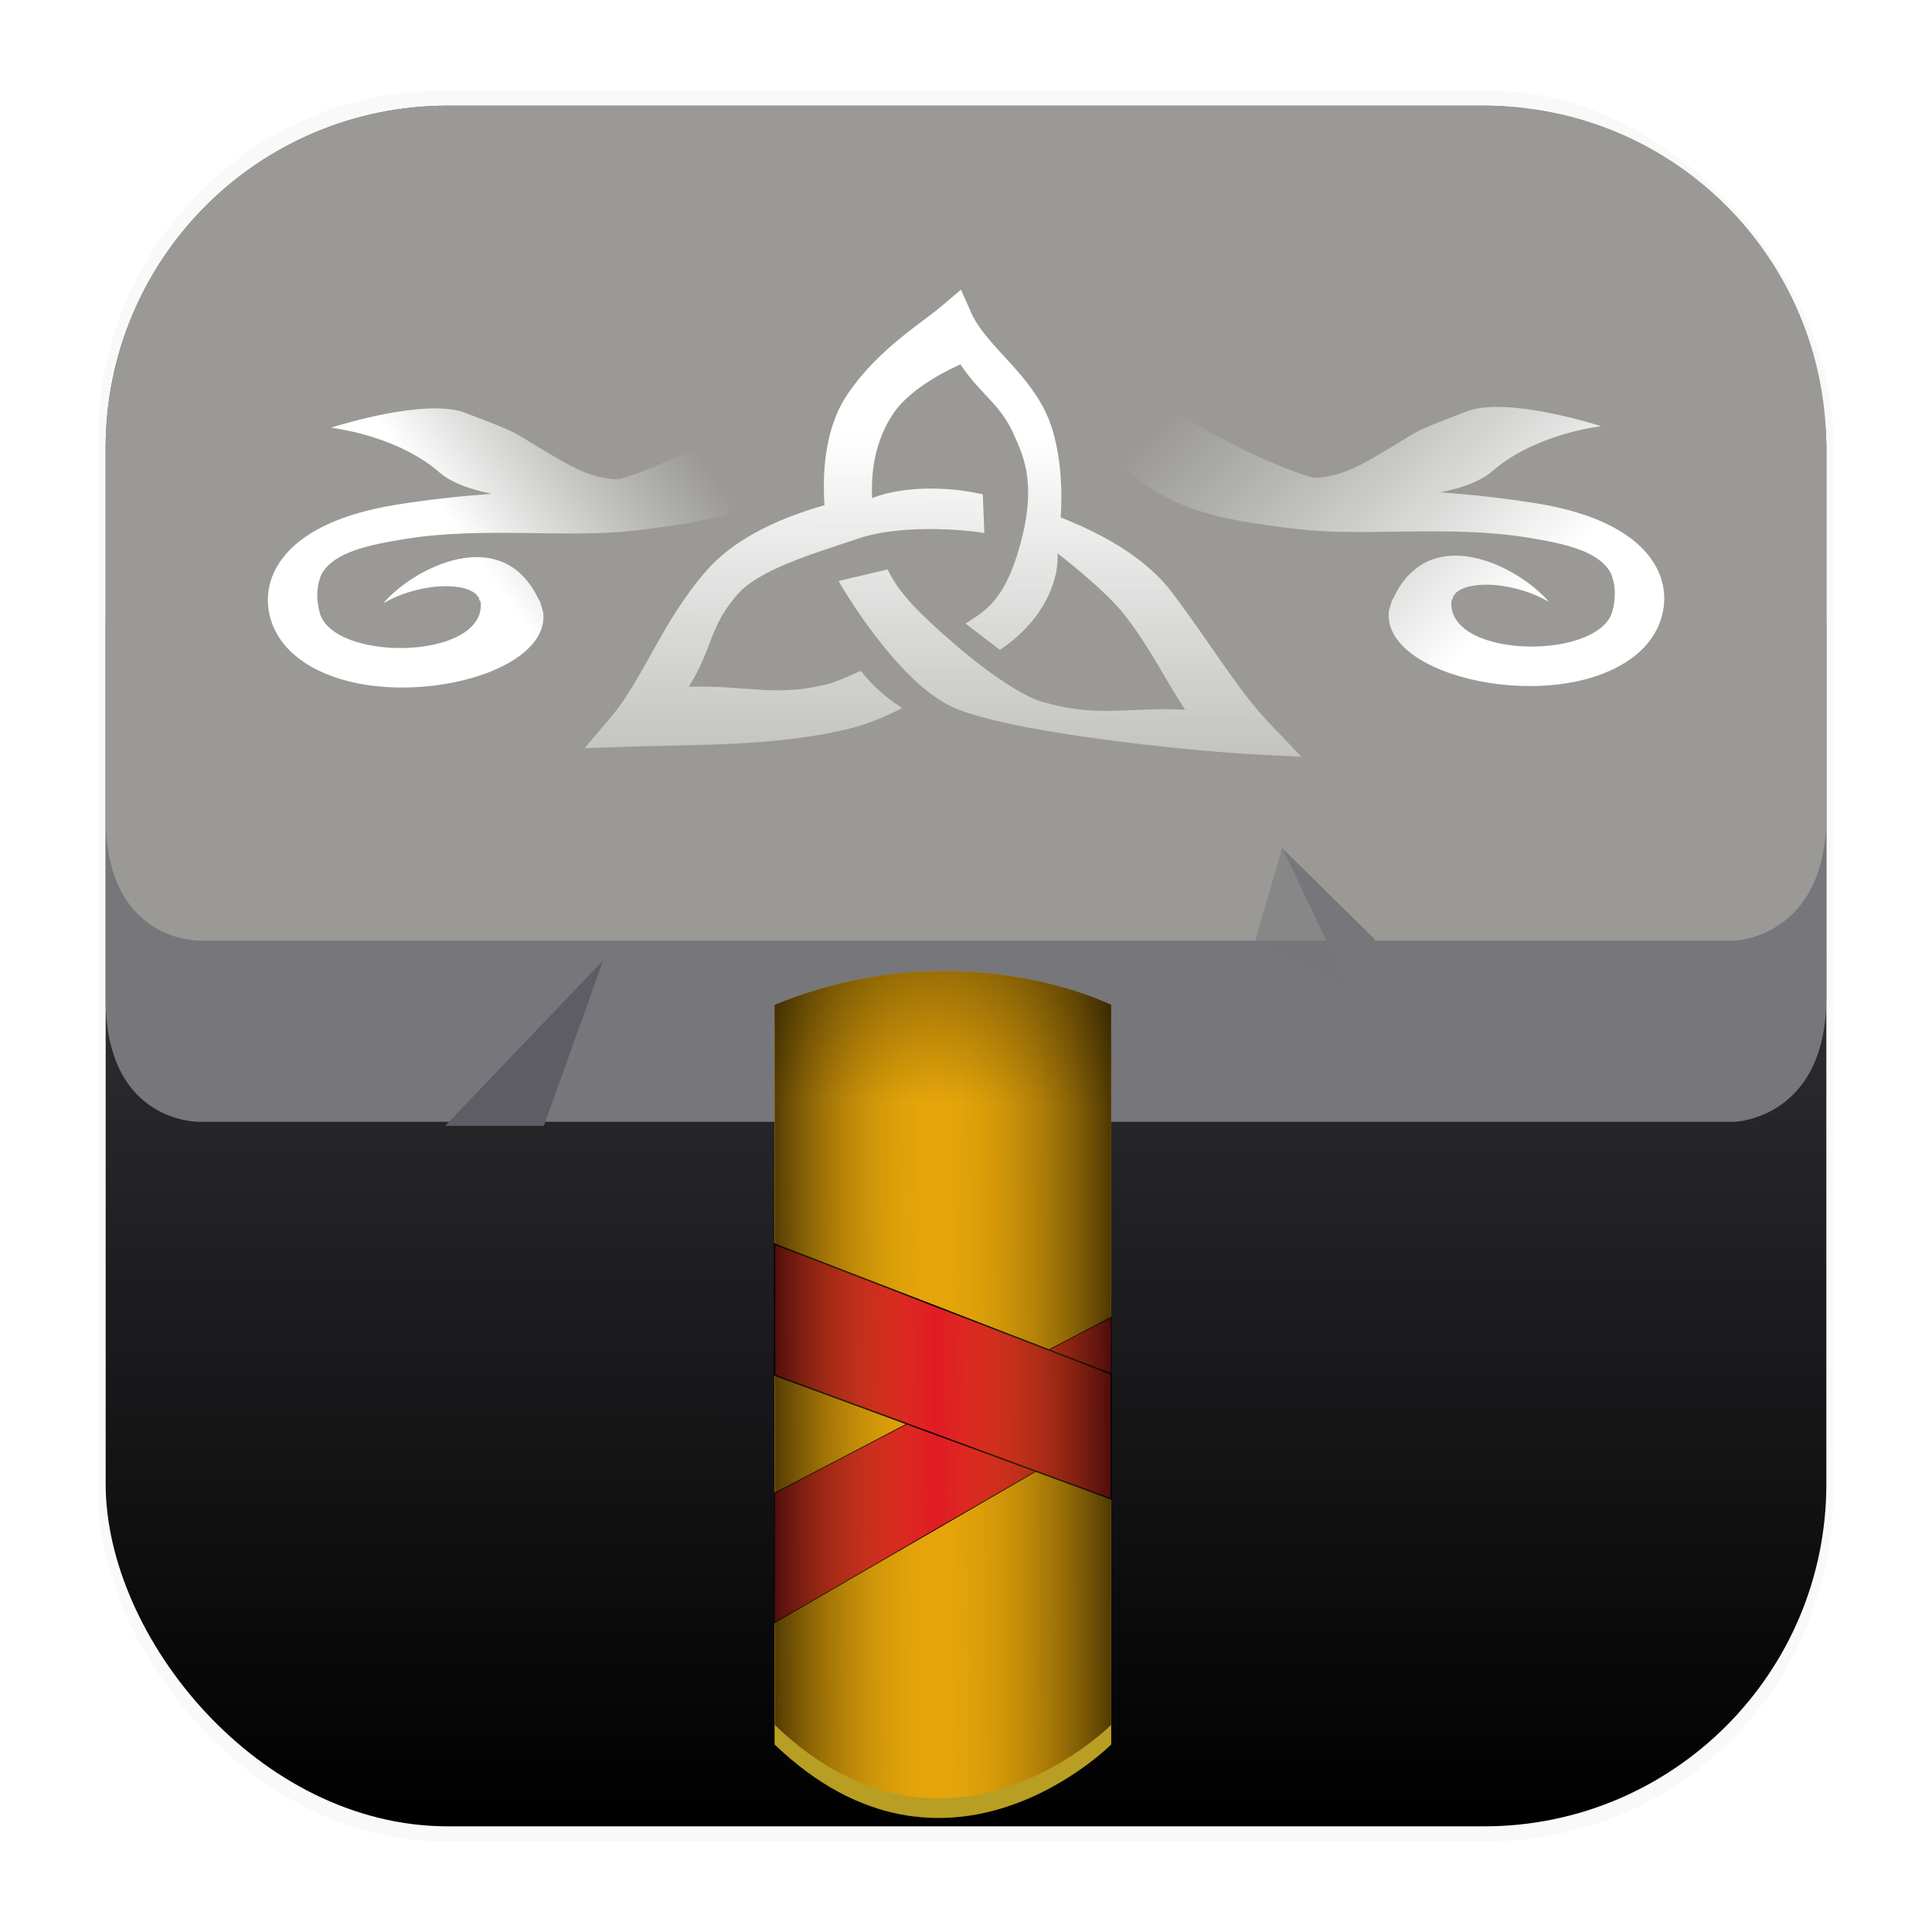 <svg width="64" height="64" version="1.1" viewBox="0 0 16.933 16.933" xmlns="http://www.w3.org/2000/svg">
 <defs>
  <linearGradient id="linearGradient1340" x1="8.501" x2="8.489" y1="16.007" y2=".794" gradientUnits="userSpaceOnUse">
   <stop stop-color="#000000" offset="0"/>
   <stop stop-color="#5e5c64" offset="1"/>
  </linearGradient>
  <linearGradient id="linearGradient2492" x1="12.255" x2="20.264" y1="14.821" y2="8.149" gradientTransform="matrix(-.346 -.004 -.02 .303 17.079 1.574)" gradientUnits="userSpaceOnUse">
   <stop stop-color="#ffffff" offset="0"/>
   <stop stop-color="#eeeeec" stop-opacity="0" offset="1"/>
  </linearGradient>
  <linearGradient id="linearGradient2498" x1="21.664" x2="29" y1="-.025" y2="15.225" gradientTransform="matrix(.265 0 0 .265 41.099 6.012)" gradientUnits="userSpaceOnUse">
   <stop stop-color="#eeeeec" offset="0"/>
   <stop stop-color="#eeeeec" stop-opacity="0" offset="1"/>
  </linearGradient>
  <linearGradient id="linearGradient2532" x1="12.9" x2="18.573" y1="12.908" y2="9.713" gradientTransform="matrix(.346 -.004 .02 .303 -.146 1.586)" gradientUnits="userSpaceOnUse">
   <stop stop-color="#ffffff" offset="0"/>
   <stop stop-color="#eeeeec" stop-opacity="0" offset="1"/>
  </linearGradient>
  <linearGradient id="linearGradient2562" x1="23.906" x2="24.746" y1="6.047" y2="21.636" gradientTransform="matrix(.347 .018 -.019 .327 .081 1.407)" gradientUnits="userSpaceOnUse">
   <stop stop-color="#ffffff" offset="0"/>
   <stop stop-color="#eeeeec" stop-opacity="0" offset="1"/>
  </linearGradient>
  <linearGradient id="linearGradient7089" x1="6.72" x2="9.79" y1="12.05" y2="12.04" gradientUnits="userSpaceOnUse">
   <stop stop-color="#000000" stop-opacity=".7" offset="0"/>
   <stop stop-color="#e5a50a" stop-opacity="0" offset=".481"/>
   <stop stop-color="#000000" stop-opacity=".7" offset="1"/>
  </linearGradient>
  <linearGradient id="linearGradient8434" x1="8.326" x2="8.297" y1="7.877" y2="9.665" gradientUnits="userSpaceOnUse">
   <stop stop-color="#000000" stop-opacity=".5" offset="0"/>
   <stop stop-color="#000000" stop-opacity="0" offset="1"/>
  </linearGradient>
  <filter id="filter1178-3" x="-.048" y="-.048" width="1.096" height="1.096" color-interpolation-filters="sRGB">
   <feGaussianBlur stdDeviation="0.307"/>
  </filter>
 </defs>
 <g transform="translate(-0 -.114)">
  <rect transform="matrix(.991 0 0 1 .073 .002)" x=".794" y=".905" width="15.346" height="15.346" rx="3.053" ry="3.053" fill="#000000" filter="url(#filter1178-3)" opacity=".15" stroke-linecap="round" stroke-linejoin="round" stroke-width="1.249" style="mix-blend-mode:normal"/>
 </g>
 <g stroke-linecap="round" stroke-linejoin="round">
  <rect x=".926" y=".926" width="15.081" height="15.081" rx="3" ry="3" fill="url(#linearGradient1340)" stroke-width="1.227"/>
  <rect x=".012" y=".006" width="16.924" height="16.927" fill="none" opacity=".15" stroke-width="1.052"/>
  <path d="m3.926 2.514h9.081c1.662 0 3 1.338 3 3v3.26c-0.018 1.034-0.804 1.058-0.804 1.058h-13.454s-0.813 0.02-0.823-1.058v-3.26c0-1.662 1.338-3 3-3z" fill="#77767b" stroke-width="1.227"/>
  <path d="m3.926 0.926h9.081c1.662 0 3 1.338 3 3v3.26c-0.018 1.034-0.804 1.058-0.804 1.058h-13.454s-0.813 0.02-0.823-1.058v-3.26c0-1.662 1.338-3 3-3z" fill="#9a9996" stroke-width="1.227"/>
 </g>
 <path d="m3.902 9.867 1.384-1.449-0.519 1.449z" fill="#5e5c64"/>
 <path d="m11.819 8.661-0.581-1.227 0.811 0.798z" fill="#77767b"/>
 <path d="m11.237 7.434 0.581 1.227-0.815-0.424z" fill="#77767b" opacity=".5"/>
 <g stroke-linecap="round" stroke-linejoin="round" stroke-width="2.681">
  <path d="m6.789 8.979c1.623-0.668 2.95 0 2.95 0v6.31s-1.44 1.45-2.95 0z" fill="#f6d32d"/>
  <path d="m6.789 8.979c1.623-0.668 2.95 0 2.95 0v6.31s-1.44 1.45-2.95 0z" fill="#000000" opacity=".25"/>
  <path d="m6.789 8.807c1.623-0.668 2.95 0 2.95 0v6.31s-1.44 1.45-2.95 0z" fill="#e5a50a"/>
 </g>
 <g fill-rule="evenodd">
  <path d="m8.422 2.539-0.183 0.155c-0.161 0.137-0.554 0.375-0.816 0.769-0.165 0.248-0.221 0.587-0.197 0.965-0.444 0.126-0.804 0.312-1.034 0.573-0.384 0.438-0.556 0.95-0.835 1.281l-0.233 0.275 0.371-0.012c0.631-0.021 1.312-0.003 1.946-0.158 0.165-0.04 0.316-0.105 0.467-0.181-0.18-0.115-0.292-0.233-0.362-0.326-0.001-0.002-0.194 0.092-0.3 0.118-0.464 0.113-0.686 0.007-1.209 0.021 0.211-0.334 0.176-0.524 0.427-0.81 0.191-0.217 0.65-0.352 1.062-0.49 0.412-0.138 1.024-0.064 1.101-0.047l-0.013-0.339c-0.102-0.023-0.217-0.042-0.345-0.048-0.384-0.02-0.6 0.07-0.625 0.081-0.015-0.292 0.053-0.544 0.184-0.74 0.163-0.244 0.544-0.412 0.59-0.432 0.183 0.274 0.351 0.342 0.475 0.63 0.075 0.175 0.215 0.437 0.016 1.058-0.124 0.387-0.284 0.481-0.447 0.583l0.302 0.231c0.097-0.065 0.209-0.158 0.298-0.272 0.225-0.287 0.21-0.544 0.207-0.574 0 0 0.425 0.324 0.599 0.554 0.226 0.298 0.309 0.493 0.519 0.817-0.466-0.029-0.769 0.078-1.269-0.075-0.135-0.041-0.416-0.211-0.751-0.5s-0.5-0.467-0.587-0.655l-0.43 0.101c0.005 0.012 0.502 0.879 1 1.106 0.498 0.226 2.113 0.387 2.633 0.413l0.423 0.022-0.277-0.291c-0.29-0.304-0.512-0.695-0.859-1.152-0.207-0.273-0.547-0.487-0.974-0.655 0 0 0.045-0.483-0.103-0.857-0.159-0.401-0.544-0.641-0.676-0.927z" fill="url(#linearGradient2562)"/>
  <path d="m9.408 2.861c0.443 0.568 1.549 1.169 2.097 1.325 0.009 0.003 0.023-0.002 0.032 4.067e-4 0.002-1.138e-4 0.008 2.696e-4 0.011 1.355e-4 0.138-0.008 0.282-0.056 0.454-0.155 0.505-0.291 0.3-0.214 0.851-0.425 0.006-0.002 0.016-0.007 0.022-0.009 0.346-0.109 1.038 0.1 1.159 0.138-0.117 0.015-0.612 0.095-0.957 0.396-0.002 0.002-0.009 0.007-0.011 0.009-0.002 0.002-0.009 0.007-0.011 0.009-0.101 0.076-0.256 0.131-0.433 0.165 0.267 0.02 0.546 0.049 0.838 0.096 0.544 0.087 0.881 0.276 1.036 0.525 0.155 0.248 0.104 0.553-0.105 0.757-0.606 0.592-2.226 0.289-2.22-0.303 3.47e-4 -0.01 0.001-0.028 0.003-0.038 2e-3 -0.013 0.011-0.034 0.014-0.047 0.004-0.013 0.009-0.034 0.014-0.047 0.002-0.005 0.01-0.013 0.012-0.019 0.322-0.679 1.101-0.27 1.361 0.036-0.28-0.164-0.669-0.195-0.806-0.086-0.003 0.002-0.009 0.007-0.011 0.009-0.003 0.004-0.009 0.015-0.012 0.019-8.7e-4 0.001-0.011 0.008-0.011 0.009-7.65e-4 0.001 8.3e-5 0.008-6.26e-4 0.009-6.61e-4 0.001-3e-5 8e-3 -6.25e-4 0.009-0.002 0.004-0.011 0.014-0.012 0.019-3.13e-4 0.002-3.82e-4 0.008-6.25e-4 0.009-1.9e-4 0.002-5.22e-4 0.008-6.27e-4 0.009-6.4e-5 0.002-6.25e-4 0.008-6.25e-4 0.009-4.52e-4 0.488 1.301 0.495 1.413 0.065 0.027-0.104 0.025-0.194 7e-3 -0.265-0.002-0.008-0.006-0.021-0.009-0.029-0.003-0.007-0.006-0.022-0.009-0.029-0.002-0.004-0.007-0.015-0.01-0.019-0.11-0.187-0.405-0.25-0.737-0.303-0.681-0.109-1.409-0.003-2.008-0.073-0.906-0.106-1.307-0.231-1.803-0.866z" fill="url(#linearGradient2492)"/>
  <path d="m7.526 2.874c-0.443 0.568-1.549 1.169-2.097 1.325-0.009 0.003-0.023-0.002-0.032 4.068e-4 -0.002-1.138e-4 -0.008 2.695e-4 -0.011 1.355e-4 -0.138-0.008-0.282-0.056-0.454-0.155-0.505-0.291-0.3-0.214-0.851-0.425-0.006-0.002-0.016-0.007-0.022-0.009-0.346-0.109-1.038 0.1-1.159 0.138 0.117 0.015 0.612 0.095 0.957 0.396 0.002 0.002 0.009 0.007 0.011 0.009 0.002 0.002 0.009 0.007 0.011 0.009 0.101 0.076 0.256 0.131 0.433 0.165-0.267 0.02-0.546 0.049-0.838 0.096-0.544 0.087-0.881 0.276-1.036 0.525-0.155 0.248-0.104 0.553 0.105 0.757 0.606 0.592 2.226 0.289 2.22-0.303-3.469e-4 -0.01-0.001-0.028-0.003-0.038-0.002-0.013-0.011-0.034-0.014-0.047-0.004-0.013-0.009-0.034-0.014-0.047-0.002-0.005-0.01-0.013-0.012-0.019-0.322-0.679-1.101-0.27-1.361 0.036 0.28-0.164 0.669-0.195 0.806-0.086 0.003 0.002 0.009 0.007 0.011 0.009 0.003 0.004 0.009 0.015 0.012 0.019 8.685e-4 0.001 0.011 0.008 0.011 0.009 7.647e-4 0.001-8.28e-5 0.008 6.254e-4 0.009 6.609e-4 0.001 3.02e-5 8e-3 6.254e-4 0.009 0.002 0.004 0.011 0.014 0.012 0.019 3.127e-4 0.002 3.823e-4 0.008 6.254e-4 0.009 1.892e-4 0.002 5.216e-4 0.008 6.267e-4 0.009 6.44e-5 0.002 6.254e-4 0.008 6.254e-4 0.009 4.52e-4 0.488-1.301 0.495-1.413 0.065-0.027-0.104-0.025-0.194-0.007-0.265 0.002-0.008 0.006-0.021 0.009-0.029 0.003-0.007 0.006-0.022 0.009-0.029 0.002-0.004 0.007-0.015 0.01-0.019 0.11-0.187 0.405-0.25 0.737-0.303 0.681-0.109 1.409-0.003 2.008-0.073 0.906-0.106 1.307-0.231 1.803-0.866z" fill="url(#linearGradient2532)"/>
 </g>
 <path d="m45.426 9.802c0.436-0.615 0.436-1.673 2.023-1.673 1.587 0 1.587 1.058 2.117 1.587-0.794 0-2.117 0-2.646-1.058-0.529-1.058 0.265-1.587 0.529-1.852 0.265 0.529 1.058 0.794 0.529 1.852s-1.587 1.058-2.553 1.144z" display="none" fill="none" stroke="url(#linearGradient2498)" stroke-width=".265px"/>
 <path d="m6.789 13.086v1.136l2.95-1.709v-0.968z" fill="#e01b24" stroke="#000000" stroke-width=".007"/>
 <path d="m6.789 10.904v1.149l2.95 1.084v-1.095z" fill="#e01b24" stroke="#000000" stroke-width=".012"/>
 <path d="m6.789 8.807c1.623-0.668 2.95 0 2.95 0v6.31s-1.44 1.45-2.95 0z" fill="url(#linearGradient7089)" stroke-linecap="round" stroke-linejoin="round" stroke-width="2.681"/>
 <path d="m6.789 8.807c1.623-0.668 2.95 0 2.95 0v6.31s-1.44 1.45-2.95 0z" fill="url(#linearGradient8434)" stroke-linecap="round" stroke-linejoin="round" stroke-width="2.681"/>
</svg>
